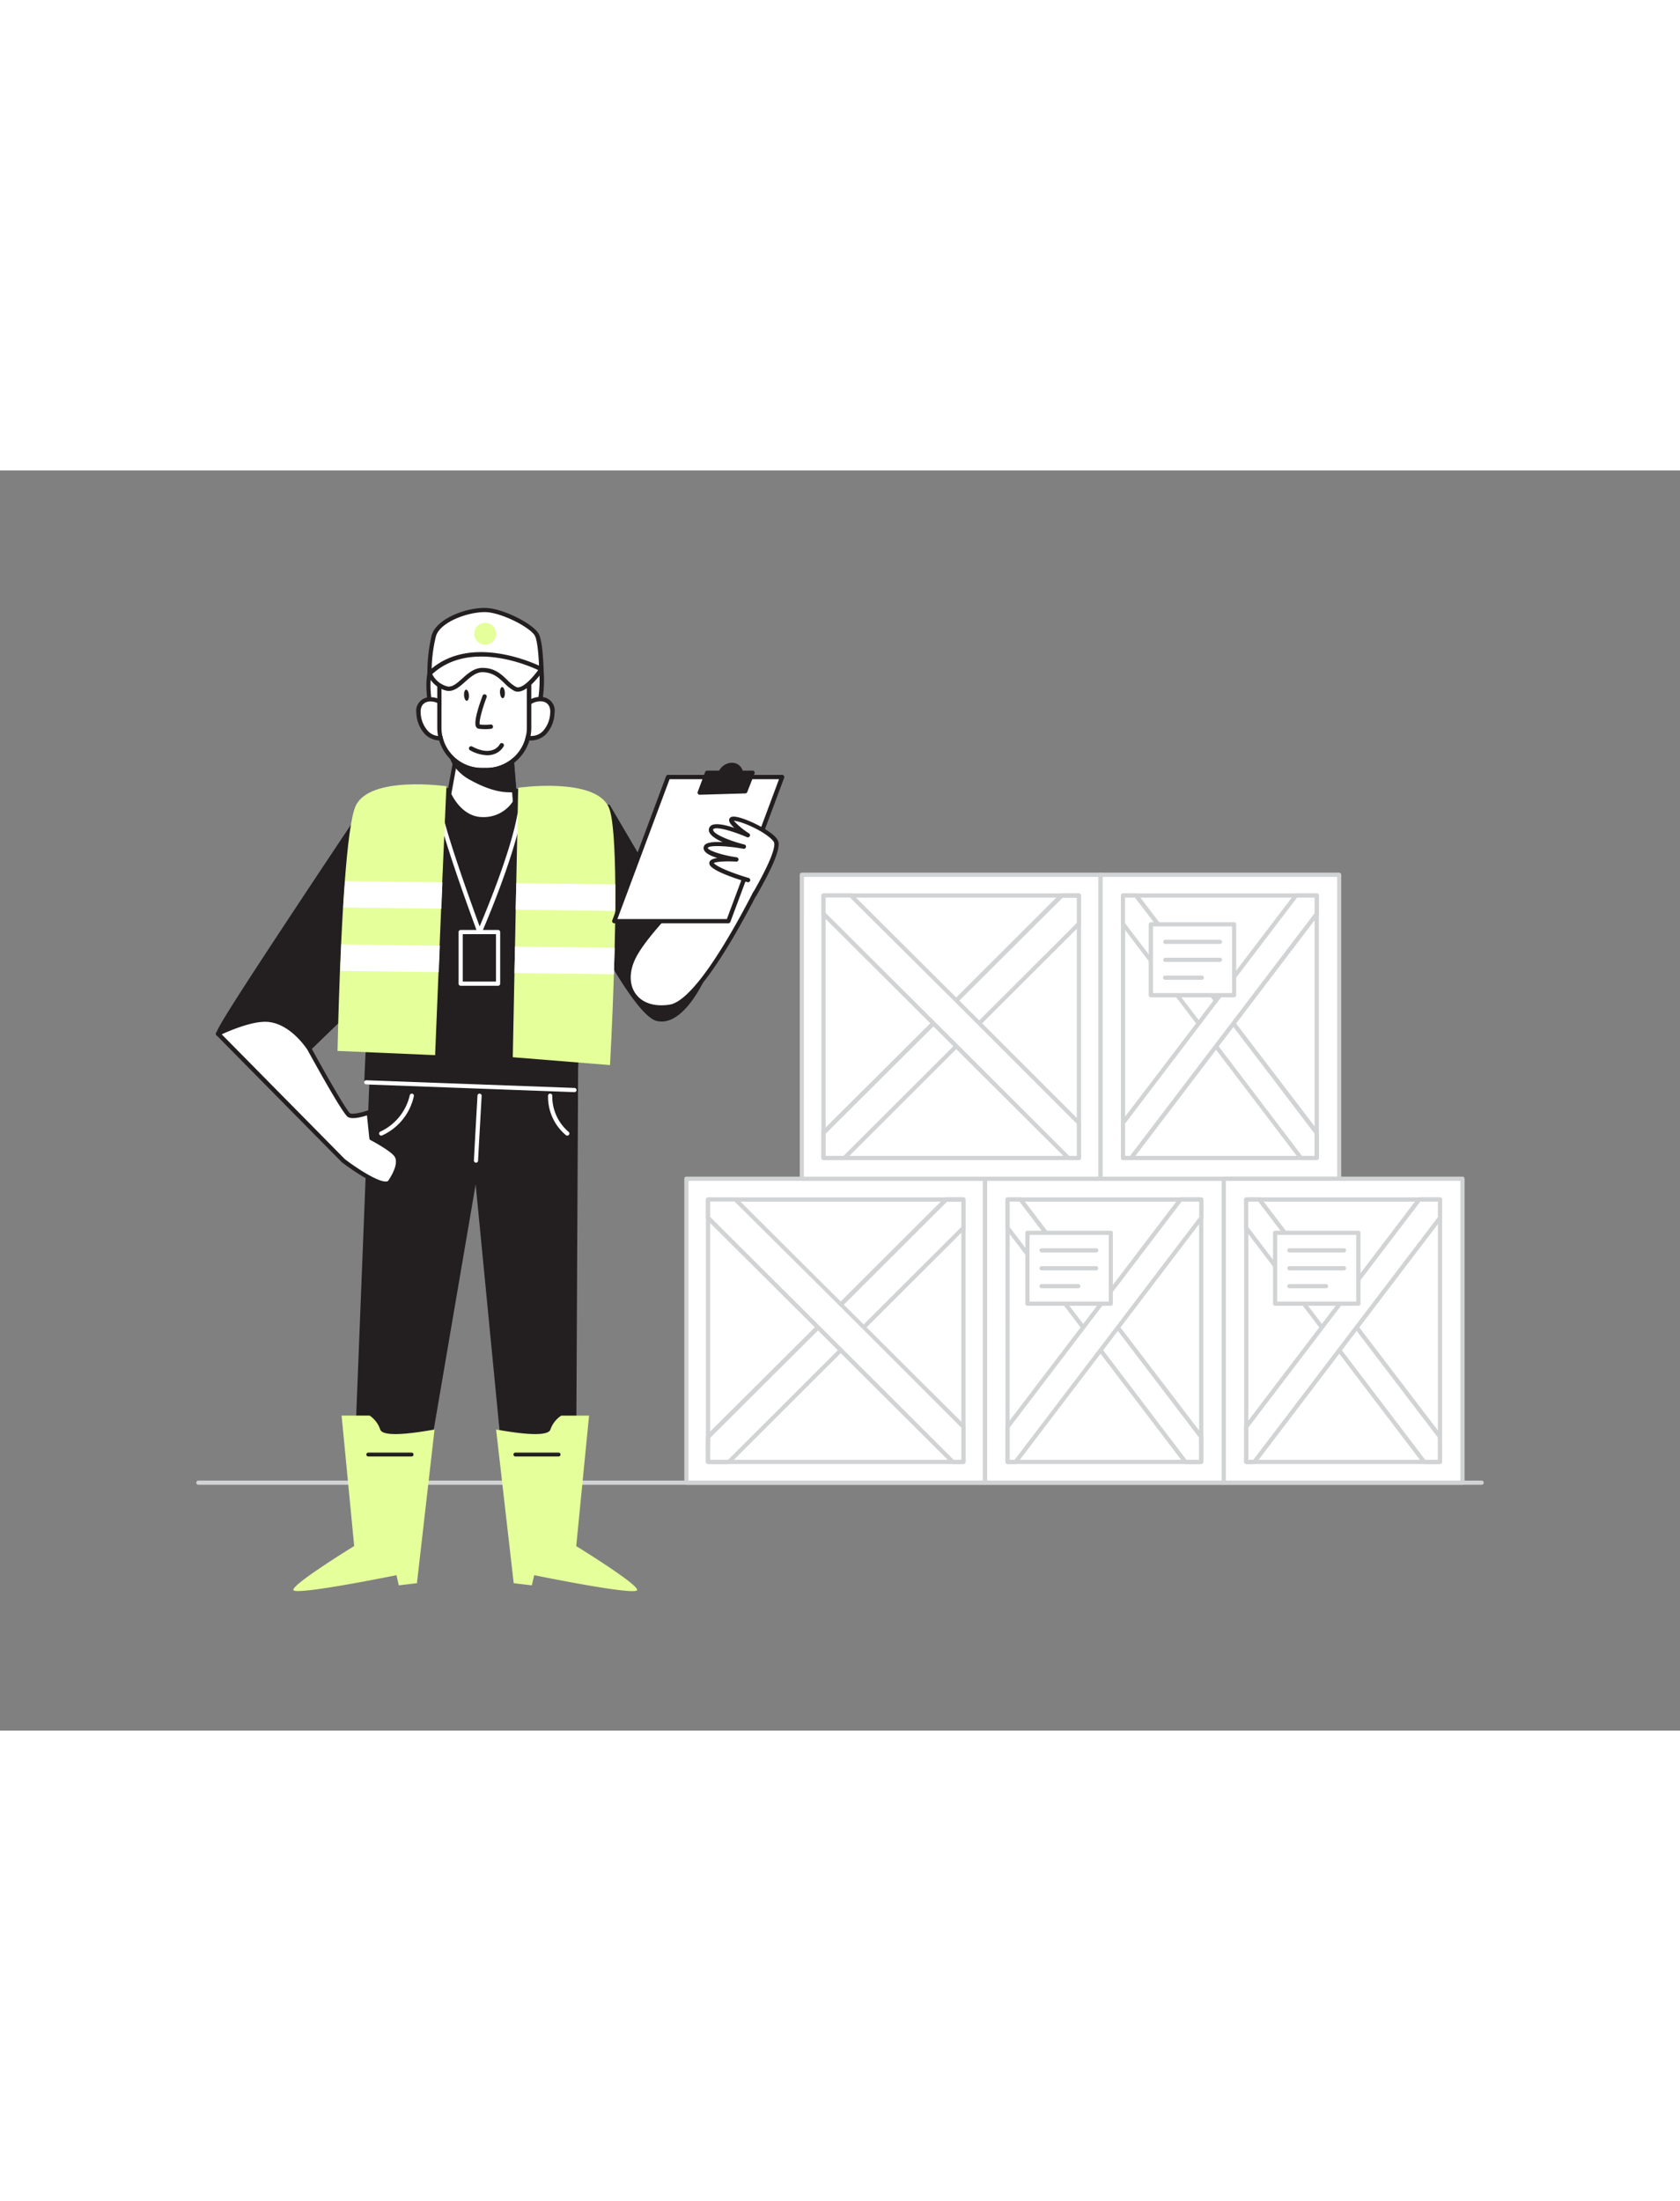<svg xmlns="http://www.w3.org/2000/svg" viewBox="0 0 400 300" data-imageid="question-e" imageName="Logistics" class="illustrations_image" style="width: 229px;"><rect x="0" y="0" width="400" height="300" fill="#808080" stroke="none"/><g id="_64_logistics" data-name="#64_logistics"><path d="M352.77,241.48H47.23a.5.5,0,0,1-.5-.5.5.5,0,0,1,.5-.5H352.77a.5.5,0,0,1,.5.5A.5.5,0,0,1,352.77,241.48Z" fill="#d1d3d4"/><rect x="234.54" y="168.62" width="56.83" height="72.36" fill="#fff"/><path d="M291.38,241.48H234.54a.5.5,0,0,1-.5-.5V168.62a.5.5,0,0,1,.5-.5h56.84a.5.5,0,0,1,.5.5V241A.5.5,0,0,1,291.38,241.48Zm-56.34-1h55.84V169.12H235Z" fill="#d1d3d4"/><rect x="239.9" y="173.56" width="46.12" height="62.47" fill="#fff"/><path d="M286,236.53H239.9a.5.5,0,0,1-.5-.5V173.56a.5.5,0,0,1,.5-.5H286a.5.5,0,0,1,.5.5V236A.5.5,0,0,1,286,236.53Zm-45.62-1h45.12V174.06H240.4Z" fill="#d1d3d4"/><polygon points="286.02 230.04 286.02 236.03 282.24 236.03 262.04 209.43 257.9 204.01 239.9 180.31 239.9 173.56 243.03 173.56 262.04 198.55 266.17 204.01 286.02 230.04" fill="#fff"/><path d="M286,236.53h-3.78a.47.47,0,0,1-.39-.2L239.5,180.61a.54.54,0,0,1-.1-.3v-6.75a.5.5,0,0,1,.5-.5H243a.5.5,0,0,1,.4.19l23.14,30.46,19.85,26a.54.54,0,0,1,.1.3v6A.5.5,0,0,1,286,236.53Zm-3.53-1h3v-5.32l-23.88-31.36-18.86-24.79H240.4v6.08Z" fill="#d1d3d4"/><polygon points="286.02 173.56 286.02 177.94 266.17 204.01 262.04 209.43 241.83 236.03 239.9 236.03 239.9 227.67 257.9 204.01 262.04 198.55 281.08 173.56 286.02 173.56" fill="#fff"/><path d="M241.83,236.53H239.9a.5.5,0,0,1-.5-.5v-8.36a.54.54,0,0,1,.1-.3l41.18-54.12a.51.51,0,0,1,.4-.19H286a.5.5,0,0,1,.5.5v4.38a.54.54,0,0,1-.1.3l-44.19,58.09A.51.51,0,0,1,241.83,236.53Zm-1.43-1h1.18l43.94-57.76v-3.71h-4.19L240.4,227.84Z" fill="#d1d3d4"/><rect x="163.43" y="168.62" width="71.11" height="72.36" transform="translate(397.98 409.6) rotate(180)" fill="#fff"/><path d="M234.54,241.48H163.43a.5.5,0,0,1-.5-.5V168.62a.5.5,0,0,1,.5-.5h71.11a.5.5,0,0,1,.5.5V241A.5.5,0,0,1,234.54,241.48Zm-70.61-1H234V169.12H163.93Z" fill="#d1d3d4"/><rect x="168.58" y="173.56" width="60.81" height="62.47" fill="#fff"/><path d="M229.39,236.53H168.58a.5.5,0,0,1-.5-.5V173.56a.5.5,0,0,1,.5-.5h60.81a.5.5,0,0,1,.5.5V236A.5.5,0,0,1,229.39,236.53Zm-60.31-1h59.81V174.06H169.08Z" fill="#d1d3d4"/><polygon points="168.59 230.04 168.59 236.03 173.56 236.03 200.21 209.43 205.66 204.01 229.39 180.31 229.39 173.56 225.26 173.56 200.21 198.55 194.75 204.01 168.59 230.04" fill="#fff"/><path d="M173.56,236.53h-5a.5.5,0,0,1-.5-.5v-6a.51.51,0,0,1,.15-.35l31.62-31.5,25.06-25a.5.5,0,0,1,.35-.14h4.13a.5.5,0,0,1,.5.5v6.75a.5.5,0,0,1-.14.35l-55.83,55.72A.49.49,0,0,1,173.56,236.53Zm-4.48-1h4.28l55.53-55.43v-6h-3.42l-30.36,30.3-26,25.89Z" fill="#d1d3d4"/><polygon points="168.59 173.56 168.59 177.94 194.75 204.01 200.21 209.43 226.85 236.03 229.39 236.03 229.39 227.67 205.66 204.01 200.21 198.55 175.1 173.56 168.59 173.56" fill="#fff"/><path d="M229.39,236.53h-2.54a.47.47,0,0,1-.35-.15l-32.1-32-26.17-26.07a.51.51,0,0,1-.15-.35v-4.38a.5.5,0,0,1,.5-.5h6.52a.5.5,0,0,1,.35.14L206,203.66l23.73,23.66a.5.5,0,0,1,.14.35V236A.5.5,0,0,1,229.39,236.53Zm-2.33-1h1.83v-7.65l-29-29-25-24.84h-5.81v3.67l31.48,31.35Z" fill="#d1d3d4"/><rect x="262.03" y="96.25" width="56.83" height="72.36" fill="#fff"/><path d="M318.87,169.12H262a.5.5,0,0,1-.5-.5V96.25a.51.51,0,0,1,.5-.5h56.84a.51.51,0,0,1,.5.5v72.37A.5.5,0,0,1,318.87,169.12Zm-56.34-1h55.84V96.75H262.53Z" fill="#d1d3d4"/><rect x="267.39" y="101.19" width="46.12" height="62.47" fill="#fff"/><path d="M313.51,164.17H267.39a.5.5,0,0,1-.5-.5V101.19a.5.5,0,0,1,.5-.5h46.12a.5.5,0,0,1,.5.5v62.48A.5.5,0,0,1,313.51,164.17Zm-45.62-1H313V101.69H267.89Z" fill="#d1d3d4"/><polygon points="313.51 157.68 313.51 163.66 309.73 163.66 289.53 137.07 285.39 131.65 267.39 107.94 267.39 101.19 270.52 101.19 289.53 126.18 293.66 131.65 313.51 157.68" fill="#fff"/><path d="M313.51,164.17h-3.78a.5.5,0,0,1-.39-.2L267,108.24a.51.51,0,0,1-.1-.3v-6.75a.5.5,0,0,1,.5-.5h3.13a.51.51,0,0,1,.4.2l23.14,30.45,19.85,26a.51.51,0,0,1,.1.3v6A.5.5,0,0,1,313.51,164.17Zm-3.53-1h3v-5.32l-23.88-31.37-18.86-24.79h-2.38v6.08Z" fill="#d1d3d4"/><polygon points="313.51 101.19 313.51 105.57 293.66 131.65 289.53 137.07 269.32 163.66 267.39 163.66 267.39 155.31 285.39 131.65 289.53 126.18 308.57 101.19 313.51 101.19" fill="#fff"/><path d="M269.32,164.17h-1.93a.5.5,0,0,1-.5-.5v-8.36a.51.51,0,0,1,.1-.3l41.18-54.12a.52.52,0,0,1,.4-.2h4.94a.5.5,0,0,1,.5.5v4.38a.51.51,0,0,1-.1.3L269.72,164A.54.54,0,0,1,269.32,164.17Zm-1.43-1h1.18L313,105.4v-3.71h-4.19l-40.93,53.79Z" fill="#d1d3d4"/><rect x="190.92" y="96.25" width="71.11" height="72.36" transform="translate(452.96 264.87) rotate(180)" fill="#fff"/><path d="M262,169.12H190.92a.5.5,0,0,1-.5-.5V96.25a.51.51,0,0,1,.5-.5H262a.5.5,0,0,1,.5.5v72.37A.5.5,0,0,1,262,169.12Zm-70.61-1h70.11V96.75H191.42Z" fill="#d1d3d4"/><rect x="196.07" y="101.19" width="60.81" height="62.47" fill="#fff"/><path d="M256.88,164.17h-60.8a.5.5,0,0,1-.5-.5V101.19a.5.5,0,0,1,.5-.5h60.8a.5.5,0,0,1,.5.5v62.48A.5.5,0,0,1,256.88,164.17Zm-60.3-1h59.8V101.69h-59.8Z" fill="#d1d3d4"/><polygon points="196.07 157.68 196.07 163.66 201.05 163.66 227.7 137.07 233.15 131.65 256.88 107.94 256.88 101.19 252.75 101.19 227.7 126.18 222.24 131.65 196.07 157.68" fill="#fff"/><path d="M201.05,164.17h-5a.5.5,0,0,1-.5-.5v-6a.54.54,0,0,1,.14-.36l31.62-31.49,25.06-25a.51.51,0,0,1,.35-.15h4.13a.5.5,0,0,1,.5.5v6.75a.54.54,0,0,1-.14.36L201.41,164A.53.53,0,0,1,201.05,164.17Zm-4.47-1h4.27l55.53-55.44v-6H253L222.6,132l-26,25.89Z" fill="#d1d3d4"/><polygon points="196.07 101.19 196.07 105.57 222.24 131.65 227.7 137.07 254.34 163.66 256.88 163.66 256.88 155.31 233.15 131.65 227.7 126.18 202.59 101.19 196.07 101.19" fill="#fff"/><path d="M256.88,164.17h-2.54A.51.51,0,0,1,254,164l-32.1-32-26.17-26.07a.54.54,0,0,1-.14-.36v-4.38a.5.5,0,0,1,.5-.5h6.51a.47.47,0,0,1,.35.15l30.57,30.45L257.24,155a.54.54,0,0,1,.14.36v8.36A.5.5,0,0,1,256.88,164.17Zm-2.33-1h1.83v-7.65l-29-29-25-24.85h-5.8v3.67l31.47,31.35Z" fill="#d1d3d4"/><rect x="291.38" y="168.62" width="56.83" height="72.36" fill="#fff"/><path d="M348.21,241.48H291.38a.5.5,0,0,1-.5-.5V168.62a.5.5,0,0,1,.5-.5h56.83a.5.5,0,0,1,.5.5V241A.5.5,0,0,1,348.21,241.48Zm-56.33-1h55.83V169.12H291.88Z" fill="#d1d3d4"/><rect x="296.73" y="173.56" width="46.12" height="62.47" fill="#fff"/><path d="M342.85,236.53H296.73a.5.5,0,0,1-.5-.5V173.56a.5.5,0,0,1,.5-.5h46.12a.5.5,0,0,1,.5.5V236A.5.5,0,0,1,342.85,236.53Zm-45.62-1h45.12V174.06H297.23Z" fill="#d1d3d4"/><polygon points="342.85 230.04 342.85 236.03 339.08 236.03 318.87 209.43 314.73 204.01 296.73 180.31 296.73 173.56 299.87 173.56 318.87 198.55 323.01 204.01 342.85 230.04" fill="#fff"/><path d="M342.85,236.53h-3.77a.48.48,0,0,1-.4-.2l-42.35-55.72a.54.54,0,0,1-.1-.3v-6.75a.5.5,0,0,1,.5-.5h3.14a.49.49,0,0,1,.39.19l23.15,30.46,19.84,26a.47.47,0,0,1,.1.3v6A.5.5,0,0,1,342.85,236.53Zm-3.52-1h3v-5.32l-23.88-31.36-18.85-24.79h-2.39v6.08Z" fill="#d1d3d4"/><polygon points="342.85 173.56 342.85 177.94 323.01 204.01 318.87 209.43 298.66 236.03 296.73 236.03 296.73 227.67 314.73 204.01 318.87 198.55 337.91 173.56 342.85 173.56" fill="#fff"/><path d="M298.66,236.53h-1.93a.5.5,0,0,1-.5-.5v-8.36a.54.54,0,0,1,.1-.3l41.18-54.12a.53.53,0,0,1,.4-.19h4.94a.5.5,0,0,1,.5.5v4.38a.47.47,0,0,1-.1.3l-44.19,58.09A.49.49,0,0,1,298.66,236.53Zm-1.43-1h1.18l43.94-57.76v-3.71h-4.19l-40.93,53.78Z" fill="#d1d3d4"/><rect x="244.63" y="181.49" width="19.83" height="16.87" fill="#fff"/><path d="M264.46,198.86H244.63a.5.5,0,0,1-.5-.5V181.49a.5.5,0,0,1,.5-.5h19.83a.5.5,0,0,1,.5.5v16.87A.5.5,0,0,1,264.46,198.86Zm-19.33-1H264V182H245.13Z" fill="#d1d3d4"/><path d="M261.07,186.17H248a.51.51,0,0,1-.5-.5.5.5,0,0,1,.5-.5h13a.5.5,0,0,1,.5.5A.51.51,0,0,1,261.07,186.17Z" fill="#d1d3d4"/><path d="M261.07,190.43H248a.51.51,0,0,1-.5-.5.5.5,0,0,1,.5-.5h13a.5.5,0,0,1,.5.5A.51.51,0,0,1,261.07,190.43Z" fill="#d1d3d4"/><path d="M256.76,194.69H248a.51.51,0,0,1-.5-.5.5.5,0,0,1,.5-.5h8.74a.5.5,0,0,1,.5.5A.51.51,0,0,1,256.76,194.69Z" fill="#d1d3d4"/><rect x="303.6" y="181.49" width="19.83" height="16.87" fill="#fff"/><path d="M323.42,198.86H303.6a.5.5,0,0,1-.5-.5V181.49a.5.5,0,0,1,.5-.5h19.82a.5.5,0,0,1,.5.5v16.87A.5.5,0,0,1,323.42,198.86Zm-19.32-1h18.82V182H304.1Z" fill="#d1d3d4"/><path d="M320,186.17H307a.5.5,0,0,1-.5-.5.5.5,0,0,1,.5-.5h13a.5.5,0,0,1,.5.5A.5.5,0,0,1,320,186.17Z" fill="#d1d3d4"/><path d="M320,190.43H307a.5.5,0,0,1-.5-.5.5.5,0,0,1,.5-.5h13a.5.5,0,0,1,.5.5A.5.5,0,0,1,320,190.43Z" fill="#d1d3d4"/><path d="M315.72,194.69H307a.5.5,0,0,1-.5-.5.5.5,0,0,1,.5-.5h8.73a.5.5,0,0,1,.5.5A.5.5,0,0,1,315.72,194.69Z" fill="#d1d3d4"/><rect x="274.02" y="108.05" width="19.83" height="16.87" fill="#fff"/><path d="M293.85,125.42H274a.5.5,0,0,1-.5-.5V108.05a.5.5,0,0,1,.5-.5h19.83a.5.5,0,0,1,.5.5v16.87A.5.5,0,0,1,293.85,125.42Zm-19.33-1h18.83V108.55H274.52Z" fill="#d1d3d4"/><path d="M290.46,112.72h-13a.5.5,0,0,1-.5-.5.51.51,0,0,1,.5-.5h13a.51.51,0,0,1,.5.5A.5.5,0,0,1,290.46,112.72Z" fill="#d1d3d4"/><path d="M290.46,117h-13a.5.5,0,0,1-.5-.5.51.51,0,0,1,.5-.5h13a.51.51,0,0,1,.5.5A.5.5,0,0,1,290.46,117Z" fill="#d1d3d4"/><path d="M286.15,121.25h-8.74a.51.51,0,0,1-.5-.5.5.5,0,0,1,.5-.5h8.74a.5.5,0,0,1,.5.5A.51.51,0,0,1,286.15,121.25Z" fill="#d1d3d4"/><path d="M87.2,79.74s-36.06,53.79-35.29,54.35,17.64,7.47,17.64,7.47L90.77,121Z" fill="#231f20"/><path d="M69.55,142.06a.65.65,0,0,1-.19,0c-2.83-1.16-17-7-17.74-7.53-.58-.42-.87-.63,17.23-28.06,8.82-13.36,17.85-26.83,17.94-27a.5.5,0,0,1,.91.23L91.26,121a.47.47,0,0,1-.15.4L69.9,141.92A.52.52,0,0,1,69.55,142.06Zm-17-8.22c1.81.88,10.75,4.59,16.94,7.13l20.81-20.14L86.83,81.2C73.4,101.24,54.18,130.31,52.5,133.84Z" fill="#231f20"/><path d="M144.9,80.05,168,119.43s-5.26,12.66-11.57,11.14S134.65,96,134.65,96Z" fill="#231f20"/><path d="M157.54,131.19a4.89,4.89,0,0,1-1.19-.14c-6.47-1.57-21.52-33.53-22.15-34.89a.46.46,0,0,1,0-.48l10.25-15.9a.5.5,0,0,1,.42-.23h0a.49.49,0,0,1,.41.25l23.15,39.38a.49.49,0,0,1,0,.44C168.29,120.12,163.61,131.19,157.54,131.19ZM135.21,96c4.39,9.32,16.43,32.9,21.37,34.09,5.38,1.3,10.16-9,10.9-10.62L144.88,81Z" fill="#231f20"/><polygon points="88.9 134.09 84.49 245.91 99.76 245.91 113.42 166.16 121.03 244.51 136.64 244.51 137.15 141.56 88.9 134.09" fill="#231f20"/><path d="M99.76,246.41H84.49a.5.5,0,0,1-.5-.52L88.4,134.07a.51.51,0,0,1,.18-.37.52.52,0,0,1,.4-.11l48.24,7.48a.49.49,0,0,1,.43.49l-.51,103a.51.51,0,0,1-.5.49H121a.5.5,0,0,1-.5-.45l-7.25-74.64-13,76.09A.5.5,0,0,1,99.76,246.41Zm-14.75-1H99.34l13.58-79.33a.5.5,0,0,1,1,0l7.57,77.9h14.66l.51-102-47.27-7.32Z" fill="#231f20"/><path d="M118.12,228.33c1.77.26,12.13,2.29,12.93,0a6.49,6.49,0,0,1,2.58-3.31h6.62l-3.05,31.06s14.51,8.91,14.51,10.43S127.19,263,127.19,263l-.56,2.42-4.32-.51Z" fill="#e5ff9a" class="target-color"/><path d="M103.46,228.33c-1.77.26-12.13,2.29-12.93,0A6.49,6.49,0,0,0,88,225H81.33l3,31.06s-14.5,8.91-14.5,10.43S94.39,263,94.39,263l.56,2.42,4.32-.51Z" fill="#e5ff9a" class="target-color"/><path d="M130.78,76.91s-29.66-3-35.43,1.72-8.15,67-8.15,67l49.55,1.83S141.61,87.38,130.78,76.91Z" fill="#231f20"/><path d="M136.75,148h0l-49.55-1.83a.54.54,0,0,1-.34-.16.49.49,0,0,1-.13-.36c.09-2.55,2.45-62.59,8.32-67.4s34.58-2,35.8-1.84a.49.49,0,0,1,.3.14c4.59,4.44,7,17.75,7.19,39.57.14,16.18-1.06,31.27-1.07,31.42A.5.5,0,0,1,136.75,148Zm-49-2.81L136.29,147c.42-5.65,4.15-59.57-5.73-69.59-2.45-.24-29.57-2.72-34.9,1.63C91.12,82.74,88.41,127.56,87.72,145.19Z" fill="#231f20"/><path d="M114.14,110.39h0a.51.51,0,0,1-.45-.33c-1.74-4.71-10.38-28.31-9.41-30.52a.51.51,0,0,1,.66-.25.5.5,0,0,1,.26.65c-.49,1.39,4.2,15.55,9,28.6,1.73-4.06,7.47-18,9-26.75a.51.51,0,0,1,.58-.41.5.5,0,0,1,.4.58c-1.76,10.38-9.43,28-9.51,28.13A.49.49,0,0,1,114.14,110.39Z" fill="#fff"/><path d="M106.29,75.17l-1,22.87-.26,6.3-.36,8.79-.26,6.3-.81,19.76-23.24-1s.17-8.48.58-19c.08-2,.17-4.16.27-6.31.14-2.91.29-5.88.46-8.78.13-2.15.27-4.27.43-6.3.64-8.52,1.49-15.67,2.61-18C88.16,72.57,106.29,75.17,106.29,75.17Z" fill="#e5ff9a" class="target-color"/><path d="M146.49,104.86c0,2.9-.08,5.85-.15,8.78-.05,2.14-.11,4.25-.17,6.3-.38,11.83-.93,21.62-.93,21.62l-23.15-1.87.4-20,.13-6.31.17-8.78.13-6.3.46-22.77s18.13-2.59,21.52,4.56c1.1,2.33,1.52,9.67,1.6,18.5C146.5,100.59,146.5,102.7,146.49,104.86Z" fill="#e5ff9a" class="target-color"/><path d="M90.77,158.35a.52.52,0,0,1-.46-.29.5.5,0,0,1,.25-.66,12.67,12.67,0,0,0,7-8.63.51.51,0,0,1,.57-.41.5.5,0,0,1,.41.58A13.4,13.4,0,0,1,91,158.3.46.46,0,0,1,90.77,158.35Z" fill="#fff"/><path d="M135.05,158.35a.51.51,0,0,1-.31-.11,11.86,11.86,0,0,1-4.25-9.42.5.5,0,0,1,1,.07,11.09,11.09,0,0,0,3.89,8.57.5.5,0,0,1-.32.89Z" fill="#fff"/><path d="M113.33,164.79h0a.49.49,0,0,1-.49-.49c0-.52.81-14.86.85-15.47a.47.47,0,0,1,.52-.47.49.49,0,0,1,.47.52c-.23,4.15-.85,15-.85,15.42A.49.49,0,0,1,113.33,164.79Z" fill="#fff"/><path d="M136.75,148h0l-49.55-1.83a.5.5,0,0,1,0-1h0L136.77,147a.5.5,0,0,1,0,1Z" fill="#fff"/><path d="M82.15,97.75l23.19.29-.26,6.3-23.36-.29C81.85,101.9,82,99.78,82.15,97.75Z" fill="#fff"/><path d="M146.49,104.86l-23.7-.3.13-6.3,23.58.29C146.5,100.59,146.5,102.7,146.49,104.86Z" fill="#fff"/><path d="M81.26,112.83l23.46.3-.26,6.3L81,119.14C81.07,117.1,81.16,115,81.26,112.83Z" fill="#fff"/><path d="M146.34,113.64c-.05,2.14-.11,4.25-.17,6.3l-23.68-.29.13-6.31Z" fill="#fff"/><path d="M127.91,58.41c-.18-.37,1.6-4.54,1-11.12s-12.69-8.9-17-8.34-8.71,5-9.61,9.38,1,12.17,1,12.17Z" fill="#fff"/><path d="M103.28,61a.51.51,0,0,1-.5-.39c-.08-.32-1.92-8-1-12.39,1-4.73,5.57-9.22,10-9.79,3-.39,10.57.61,14.77,4a6.93,6.93,0,0,1,2.85,4.81,29.77,29.77,0,0,1-.84,10.25c-.08.34-.16.69-.17.82a.57.57,0,0,1-.06.36.53.53,0,0,1-.41.26L103.32,61Zm10-21.62a11.72,11.72,0,0,0-1.39.07c-4,.52-8.28,4.71-9.16,9-.74,3.62.53,9.83.9,11.52l23.75-2c0-.18.09-.4.16-.69a28.68,28.68,0,0,0,.81-9.92,5.92,5.92,0,0,0-2.46-4.09C122.75,40.67,116.92,39.39,113.33,39.39Z" fill="#231f20"/><path d="M124.26,58c.67-4.19,7.63-5.23,7.29-.29a7.31,7.31,0,0,1-1.86,4.64A4.3,4.3,0,0,1,125,63.46" fill="#fff"/><path d="M126.47,64.28a4,4,0,0,1-1.66-.35.52.52,0,0,1-.26-.68.53.53,0,0,1,.69-.26,3.81,3.81,0,0,0,4.08-1A6.84,6.84,0,0,0,131,57.7c.11-1.58-.62-2.57-2-2.73a4,4,0,0,0-4.26,3.13.52.52,0,0,1-.59.43.52.52,0,0,1-.43-.59,5,5,0,0,1,5.4-4,3.24,3.24,0,0,1,2.91,3.82,7.81,7.81,0,0,1-2,5A5.11,5.11,0,0,1,126.47,64.28Z" fill="#231f20"/><path d="M106.93,58c-.67-4.19-7.63-5.23-7.28-.29a7.24,7.24,0,0,0,1.85,4.64,4.3,4.3,0,0,0,4.66,1.09" fill="#fff"/><path d="M104.72,64.28a5.11,5.11,0,0,1-3.59-1.55,7.83,7.83,0,0,1-2-5A3.24,3.24,0,0,1,102,54a5,5,0,0,1,5.4,4,.52.52,0,0,1-.43.59.52.52,0,0,1-.59-.43A4,4,0,0,0,102.16,55c-1.38.16-2.11,1.15-2,2.73A6.84,6.84,0,0,0,101.87,62,3.81,3.81,0,0,0,106,63a.53.53,0,0,1,.69.26.52.52,0,0,1-.26.68A4,4,0,0,1,104.72,64.28Z" fill="#231f20"/><path d="M106.93,77.09s2.49,6,8,6a8.87,8.87,0,0,0,7.72-4.1L122.4,76l-.54-6.81-.51-6.37H108.82l-.42,5.21-.13,1.69Z" fill="#fff"/><path d="M114.91,83.57c-5.77,0-8.35-6-8.46-6.28a.49.49,0,0,1,0-.29l1.34-7.35.54-6.84a.51.51,0,0,1,.52-.47h12.53a.5.5,0,0,1,.51.47l1.28,16.11a.45.45,0,0,1-.06.28A9.31,9.31,0,0,1,114.91,83.57ZM107.46,77c.41.86,2.82,5.52,7.45,5.52a8.31,8.31,0,0,0,7.19-3.71l-1.23-15.46H109.29l-.51,6.42Z" fill="#231f20"/><path d="M107.42,67.58a6,6,0,0,0,.85,2.17,11.15,11.15,0,0,0,4.12,3.6c2.7,1.5,6.73,3.18,10,2.68l-.54-6.81a30.61,30.61,0,0,1-7.23,0,20.74,20.74,0,0,1-6.23-1.2C108.06,67.91,107.74,67.75,107.42,67.58Z" fill="#231f20"/><path d="M121.15,76.61c-3.35,0-7-1.71-9-2.82a11.5,11.5,0,0,1-4.3-3.78,6.45,6.45,0,0,1-.92-2.35.5.5,0,0,1,.21-.49.51.51,0,0,1,.53,0,10,10,0,0,0,.93.46,20.4,20.4,0,0,0,6.08,1.17,29.69,29.69,0,0,0,7.11,0,.52.52,0,0,1,.38.11.47.47,0,0,1,.18.35l.54,6.81a.49.49,0,0,1-.42.53A9.54,9.54,0,0,1,121.15,76.61Zm-13-8.1a5.19,5.19,0,0,0,.49,1,10.45,10.45,0,0,0,3.94,3.44c2.07,1.14,6,3,9.23,2.67l-.46-5.81a32.24,32.24,0,0,1-6.81,0,21.27,21.27,0,0,1-6.38-1.24Z" fill="#231f20"/><path d="M114.72,70.82h1.12a9.6,9.6,0,0,0,9.6-9.6V46H105.11V61.22A9.6,9.6,0,0,0,114.72,70.82Z" fill="#fff"/><path d="M125.44,46V61.22a9.6,9.6,0,0,1-9.6,9.6h-1.12a9.6,9.6,0,0,1-9.61-9.6V46h20.33m0-1H105.11a1,1,0,0,0-1,1V61.22a10.65,10.65,0,0,0,10.64,10.63h1.12a10.64,10.64,0,0,0,10.63-10.63V46a1,1,0,0,0-1-1Z" fill="#231f20"/><path d="M115.43,61.58a11.87,11.87,0,0,1-1.41-.09.86.86,0,0,1-.65-.43c-.75-1.25,1-6,1.53-7.44a.51.51,0,0,1,.66-.3.52.52,0,0,1,.3.67c-1.14,3-1.86,5.87-1.63,6.49a12.44,12.44,0,0,0,2.58,0,.51.51,0,0,1,.57.45.5.5,0,0,1-.45.57A11,11,0,0,1,115.43,61.58Zm-1.18-1h0Z" fill="#231f20"/><path d="M128.92,47.29S125,53.17,122.63,52s-3.6-4.4-7.73-4.48c-3.58-.06-5.63,5.15-8.61,4.4a6.17,6.17,0,0,1-4-3.57A16,16,0,0,1,117,41.48C127.13,42.23,128.92,47.29,128.92,47.29Z" fill="#fff"/><path d="M123.29,52.66a1.93,1.93,0,0,1-.9-.22,10,10,0,0,1-2.3-1.81c-1.32-1.26-2.69-2.56-5.2-2.61-1.55,0-2.87,1.15-4.14,2.28s-2.81,2.55-4.58,2.1a6.64,6.64,0,0,1-4.38-3.89.55.55,0,0,1,0-.45A16.6,16.6,0,0,1,117,41c10.38.76,12.32,5.93,12.39,6.15a.5.5,0,0,1-.05.46C129,48.15,125.86,52.66,123.29,52.66ZM114.83,47h.08c2.92,0,4.5,1.56,5.89,2.9a9.21,9.21,0,0,0,2.06,1.63c1.35.69,4-2.17,5.47-4.28-.5-1-3-4.63-11.39-5.24a15.62,15.62,0,0,0-14.08,6.38,5.61,5.61,0,0,0,3.56,3c1.23.31,2.35-.7,3.64-1.86S112.89,47,114.83,47Z" fill="#231f20"/><path d="M102.27,48.33a38.36,38.36,0,0,1,1-8.93c1.08-4,9.3-6.82,13.59-6.08s10.18,4,11,5.93,1,8,1,8S112.37,38.62,102.27,48.33Z" fill="#fff"/><path d="M102.27,48.85a.65.65,0,0,1-.19,0,.52.52,0,0,1-.32-.47,38.71,38.71,0,0,1,1-9.07c1.18-4.4,9.7-7.24,14.18-6.46s10.47,4.08,11.42,6.23,1.05,8,1.05,8.24a.5.5,0,0,1-.24.45.54.54,0,0,1-.51,0c-.16-.09-16.34-8.39-26.05,1A.49.49,0,0,1,102.27,48.85Zm13.12-15.13c-4.19,0-10.71,2.44-11.61,5.81a34.84,34.84,0,0,0-1,7.63c9-7.48,22.22-2.22,25.56-.7-.07-1.73-.31-5.6-.93-7-.75-1.69-6.39-4.89-10.66-5.63A8.52,8.52,0,0,0,115.39,33.72Z" fill="#231f20"/><path d="M116,67.8a9,9,0,0,1-4.07-1.18.51.51,0,0,1-.22-.69.52.52,0,0,1,.7-.22c1.89,1,3.5,1.28,4.79.87a3.1,3.1,0,0,0,1.8-1.4.52.52,0,0,1,.7-.22.51.51,0,0,1,.23.68,4.2,4.2,0,0,1-2.39,1.92A4.91,4.91,0,0,1,116,67.8Z" fill="#231f20"/><ellipse cx="119.63" cy="52.89" rx="0.58" ry="1.33" transform="translate(-3.23 8) rotate(-3.78)" fill="#231f20"/><ellipse cx="111.07" cy="53.51" rx="0.58" ry="1.33" transform="translate(-3.29 7.44) rotate(-3.78)" fill="#231f20"/><path d="M118.59,122.68h-8.9a.5.5,0,0,1-.5-.5V109.89a.5.5,0,0,1,.5-.5h8.9a.5.5,0,0,1,.5.5v12.29A.51.51,0,0,1,118.59,122.68Zm-8.41-1h7.91V110.39h-7.91Z" fill="#fff"/><path d="M181.21,97.91c-.15-.09-13.56,28.5-21.7,29.77s-12.12-5-8.54-12S168,96.33,168,96.33l15.49-5.72Z" fill="#fff"/><path d="M157.49,128.35a8.24,8.24,0,0,1-7-3.16c-1.83-2.54-1.83-6.17,0-9.72,3.59-7,16.62-19,17.18-19.52a.5.5,0,0,1,.17-.11l15.49-5.71a.51.51,0,0,1,.54.11.52.52,0,0,1,.13.53l-2.31,7.29a.54.54,0,0,1-.11.18c-.09.16-.39.75-.73,1.42-9.31,18.18-16.47,27.78-21.28,28.53A14.08,14.08,0,0,1,157.49,128.35Zm10.82-31.57c-1.08,1-13.52,12.64-16.88,19.16-1.65,3.2-1.68,6.43-.08,8.65s4.52,3.13,8.08,2.58c3.07-.48,9.12-5.72,20.52-28,.43-.85.65-1.27.79-1.5l2-6.23Zm12.9,1.13h0Z" fill="#231f20"/><polygon points="173.42 107.29 146.26 107.29 159.06 72.99 186.22 72.99 173.42 107.29" fill="#fff"/><path d="M173.42,107.8H146.26a.51.51,0,0,1-.48-.69l12.8-34.3a.51.51,0,0,1,.48-.34h27.16a.5.5,0,0,1,.42.22.51.51,0,0,1,.06.48l-12.8,34.3A.52.52,0,0,1,173.42,107.8Zm-26.42-1h26.06L185.48,73.5H159.42Z" fill="#231f20"/><path d="M179.66,100.89c.15-.44,5.52-9.25,5.2-12.26-.23-2.2-8.6-6.11-10.39-5.79s3.58,3.9,3.58,3.9-8.22-3.59-8.74-1.48,7.79,4.22,7.79,4.22-8.85-1.58-9.06.21,7.27,2.84,7.27,2.84-6.95-.42-5.79,1.16,8.59,3.74,8.59,3.74" fill="#fff"/><path d="M179.65,101.4a.39.39,0,0,1-.18,0,.5.5,0,0,1-.3-.64,10.41,10.41,0,0,1,.55-1c1.2-2.15,4.87-8.69,4.63-11,0-.15-.17-.7-1.5-1.7-2.6-2-6.87-3.66-8.13-3.66h0a17.72,17.72,0,0,0,3.62,3,.52.52,0,0,1,.17.67.51.51,0,0,1-.66.23c-2.45-1.06-6.75-2.54-7.9-2-.11.06-.13.11-.14.16-.24,1,3.72,2.65,7.42,3.59a.51.51,0,0,1,.38.61.52.52,0,0,1-.6.4c-4.51-.81-8.25-.79-8.46-.24s3.25,1.77,6.83,2.27a.53.53,0,0,1,.45.57.51.51,0,0,1-.55.46c-2.42-.15-4.8,0-5.33.34.93,1.11,5.55,2.75,8.3,3.55a.52.52,0,0,1-.29,1c-.78-.23-7.63-2.26-8.86-3.93a.93.93,0,0,1-.12-1c.23-.43.93-.69,1.82-.83-1.84-.56-3.4-1.37-3.27-2.49a1.13,1.13,0,0,1,.46-.77c.71-.52,2.36-.6,4.08-.51-1.94-.85-3.58-2-3.26-3.21a1.26,1.26,0,0,1,.69-.84c1.07-.53,3.35,0,5.35.66-.93-.84-1.34-1.51-1.24-2a.84.84,0,0,1,.77-.66c1.61-.28,6.64,2,9.09,3.83,1.21.91,1.83,1.7,1.91,2.42.24,2.34-2.42,7.44-4.76,11.62-.26.46-.44.78-.48.88A.55.55,0,0,1,179.65,101.4Z" fill="#231f20"/><polygon points="168.36 71.96 166.59 76.7 177.45 76.38 179.19 71.96 168.36 71.96" fill="#231f20"/><path d="M166.59,77.2a.49.49,0,0,1-.4-.21.51.51,0,0,1-.07-.46l1.77-4.75a.5.5,0,0,1,.47-.32h10.83a.5.5,0,0,1,.46.68l-1.74,4.43a.49.49,0,0,1-.45.31l-10.86.32Zm2.11-4.74-1.39,3.72,9.79-.28,1.36-3.44Z" fill="#231f20"/><path d="M176.37,72.79a2.31,2.31,0,0,0,0-1.33,2.15,2.15,0,0,0-1.66-1.36,2.85,2.85,0,0,0-2.12.55,2.93,2.93,0,0,0-1.17,1.71,2.34,2.34,0,0,0,2,2.83A3.13,3.13,0,0,0,176.37,72.79Z" fill="#231f20"/><path d="M173.56,75.7h-.18a2.63,2.63,0,0,1-1.94-1.08,3,3,0,0,1-.53-2.36,3.53,3.53,0,0,1,1.37-2,3.38,3.38,0,0,1,2.5-.63,2.63,2.63,0,0,1,2,1.69,2.82,2.82,0,0,1,0,1.61h0A3.74,3.74,0,0,1,173.56,75.7Zm.72-5.14a2.44,2.44,0,0,0-1.42.49,2.47,2.47,0,0,0-1,1.42,1.92,1.92,0,0,0,.36,1.54,1.62,1.62,0,0,0,1.21.69,2.65,2.65,0,0,0,2.44-2h0a1.87,1.87,0,0,0,0-1,1.65,1.65,0,0,0-1.27-1A1.84,1.84,0,0,0,174.28,70.56Z" fill="#231f20"/><path d="M73.62,137.62s-4.4-7.15-10.77-6.93c-4.39.16-10.94,3.4-10.94,3.4L81.72,164.3s9.61,7.34,11.14,5,2.45-4.68,1.55-6.2-6-4.2-6-4.2l-.63-6.11s-3.57,1.27-4.71.63S73.62,137.62,73.62,137.62Z" fill="#fff"/><path d="M91.87,170.31c-3,0-9.68-5-10.46-5.6L51.54,134.45a.51.51,0,0,1-.14-.45.54.54,0,0,1,.28-.38c.27-.13,6.7-3.29,11.15-3.44h.32c6.41,0,10.73,6.88,10.91,7.18l0,0c3.92,7.17,8.5,15.1,9.27,15.66.64.35,2.88-.18,4.27-.68a.54.54,0,0,1,.45.05.51.51,0,0,1,.24.38l.61,5.84c1.12.6,5.09,2.8,5.94,4.27,1.13,1.93-.23,4.74-1.57,6.75a1.56,1.56,0,0,1-1.05.64A2.22,2.22,0,0,1,91.87,170.31ZM52.79,134.24l29.3,29.69c2,1.57,7.94,5.67,10,5.33a.52.52,0,0,0,.36-.19c1.66-2.5,2.21-4.51,1.54-5.66s-4.4-3.28-5.78-4a.52.52,0,0,1-.27-.4l-.57-5.47c-1.18.37-3.47,1-4.51.39-1.19-.65-7.69-12.43-9.66-16-.19-.3-4.44-6.86-10.31-6.67C59.43,131.33,54.53,133.44,52.79,134.24Z" fill="#231f20"/><path d="M98,234.74H87.68a.46.46,0,1,1,0-.92H98a.46.46,0,0,1,0,.92Z" fill="#231f20"/><path d="M133,234.74H122.71a.46.46,0,0,1,0-.92H133a.46.46,0,0,1,0,.92Z" fill="#231f20"/><circle cx="115.51" cy="38.88" r="2.61" fill="#e5ff9a" class="target-color"/></g></svg>
